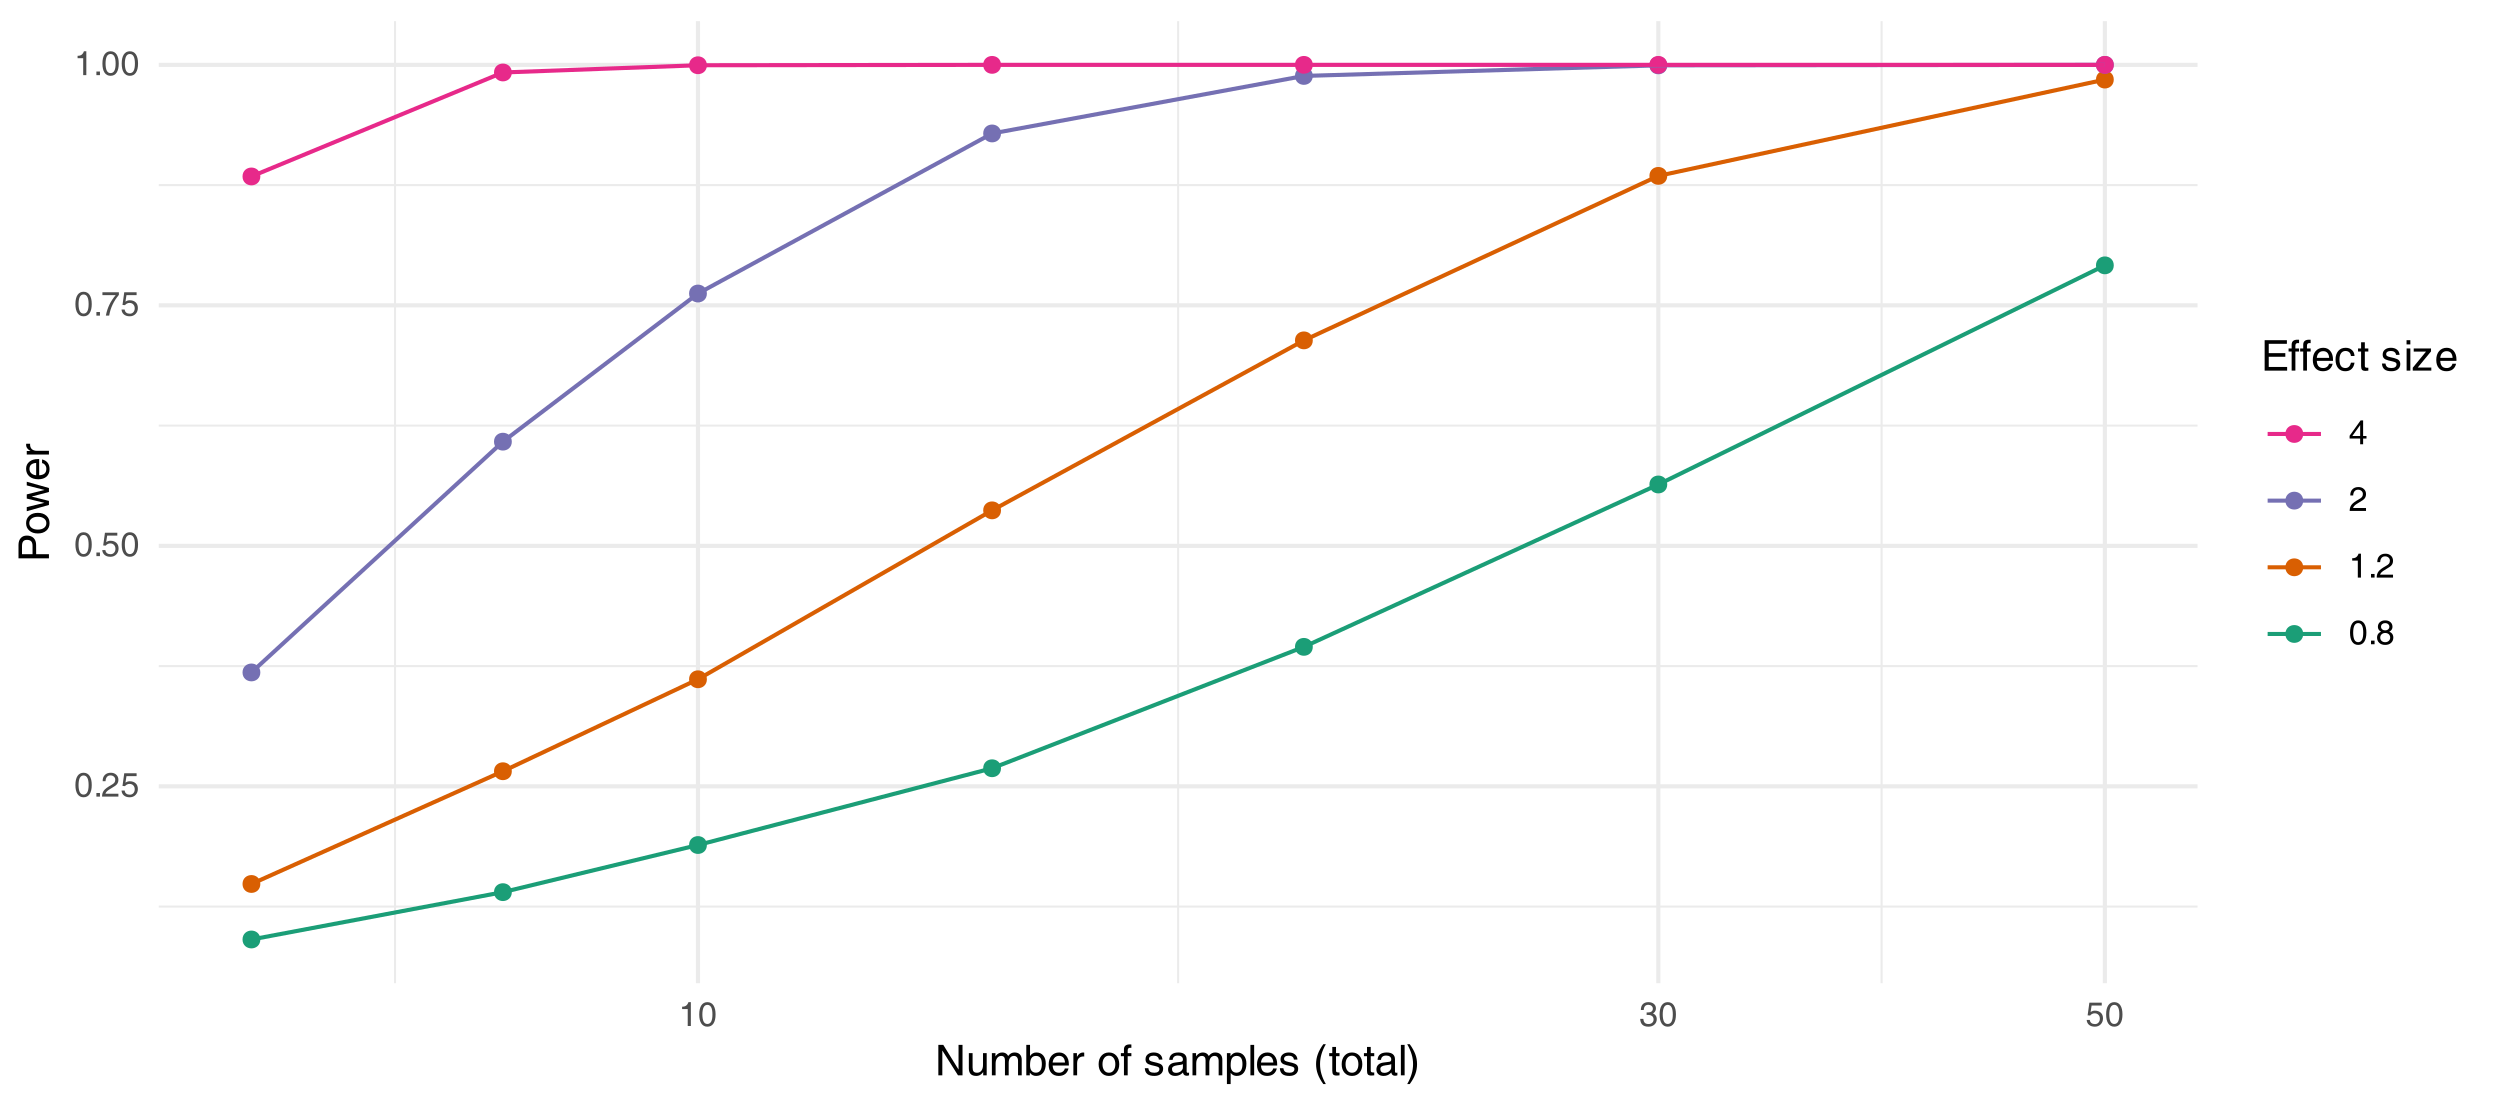 <?xml version="1.0" encoding="UTF-8"?>
<svg xmlns="http://www.w3.org/2000/svg" xmlns:xlink="http://www.w3.org/1999/xlink" width="648pt" height="288pt" viewBox="0 0 648 288" version="1.1">
<defs>
<g>
<symbol overflow="visible" id="glyph0-0">
<path style="stroke:none;" d="M 0 -5.469 L 2.438 -5.469 L 2.438 0 L 0 0 Z M 0.422 -5.047 L 0.422 -0.422 L 2.016 -0.422 L 2.016 -5.047 Z M 0.422 -5.047 "/>
</symbol>
<symbol overflow="visible" id="glyph0-1">
<path style="stroke:none;" d="M 2.438 0.172 C 1.77 0.172 1.25 -0.102 0.875 -0.656 C 0.508 -1.207 0.328 -1.988 0.328 -3 C 0.328 -4.02 0.508 -4.805 0.875 -5.359 C 1.25 -5.91 1.77 -6.188 2.438 -6.188 C 3.125 -6.188 3.648 -5.91 4.016 -5.359 C 4.379 -4.805 4.562 -4.02 4.562 -3 C 4.562 -1.988 4.379 -1.207 4.016 -0.656 C 3.648 -0.102 3.125 0.172 2.438 0.172 Z M 2.438 -0.531 C 2.875 -0.531 3.203 -0.734 3.422 -1.141 C 3.641 -1.555 3.75 -2.176 3.75 -3 C 3.75 -3.832 3.641 -4.453 3.422 -4.859 C 3.203 -5.273 2.875 -5.484 2.438 -5.484 C 2.008 -5.484 1.688 -5.273 1.469 -4.859 C 1.258 -4.453 1.148 -3.832 1.141 -3 C 1.148 -2.176 1.258 -1.555 1.469 -1.141 C 1.688 -0.734 2.008 -0.531 2.438 -0.531 Z M 2.438 -0.531 "/>
</symbol>
<symbol overflow="visible" id="glyph0-2">
<path style="stroke:none;" d="M 0.766 -0.938 L 1.688 -0.938 L 1.688 0 L 0.766 0 Z M 0.766 -0.938 "/>
</symbol>
<symbol overflow="visible" id="glyph0-3">
<path style="stroke:none;" d="M 4.469 -4.359 C 4.469 -3.91 4.348 -3.535 4.109 -3.234 C 3.879 -2.941 3.441 -2.617 2.797 -2.266 C 2.098 -1.879 1.617 -1.531 1.359 -1.219 C 1.254 -1.082 1.172 -0.926 1.109 -0.75 L 4.469 -0.75 L 4.469 0 L 0.234 0 C 0.234 -0.645 0.395 -1.176 0.719 -1.594 C 1.039 -2.008 1.645 -2.461 2.531 -2.953 C 2.969 -3.191 3.266 -3.41 3.422 -3.609 C 3.578 -3.805 3.656 -4.066 3.656 -4.391 C 3.656 -4.711 3.535 -4.977 3.297 -5.188 C 3.066 -5.395 2.77 -5.5 2.406 -5.5 C 2.02 -5.5 1.719 -5.367 1.5 -5.109 C 1.281 -4.848 1.16 -4.477 1.141 -4 L 0.391 -4 C 0.379 -4.676 0.562 -5.207 0.938 -5.594 C 1.312 -5.988 1.836 -6.188 2.516 -6.188 C 3.086 -6.188 3.555 -6.016 3.922 -5.672 C 4.285 -5.336 4.469 -4.898 4.469 -4.359 Z M 4.469 -4.359 "/>
</symbol>
<symbol overflow="visible" id="glyph0-4">
<path style="stroke:none;" d="M 4.516 -1.984 C 4.516 -1.359 4.316 -0.844 3.922 -0.438 C 3.523 -0.031 3.02 0.172 2.406 0.172 C 1.781 0.172 1.281 0.016 0.906 -0.297 C 0.531 -0.609 0.32 -1.035 0.281 -1.578 L 1.094 -1.578 C 1.133 -1.234 1.27 -0.969 1.5 -0.781 C 1.738 -0.594 2.051 -0.5 2.438 -0.5 C 2.812 -0.5 3.113 -0.629 3.344 -0.891 C 3.582 -1.148 3.703 -1.484 3.703 -1.891 C 3.703 -2.316 3.578 -2.656 3.328 -2.906 C 3.086 -3.164 2.754 -3.297 2.328 -3.297 C 2.109 -3.297 1.891 -3.238 1.672 -3.125 C 1.461 -3.02 1.301 -2.883 1.188 -2.719 L 0.531 -2.766 L 0.984 -6.062 L 4.188 -6.062 L 4.188 -5.312 L 1.562 -5.312 L 1.297 -3.609 L 1.328 -3.641 C 1.66 -3.867 2.02 -3.984 2.406 -3.984 C 3.051 -3.984 3.566 -3.801 3.953 -3.438 C 4.328 -3.082 4.516 -2.598 4.516 -1.984 Z M 4.516 -1.984 "/>
</symbol>
<symbol overflow="visible" id="glyph0-5">
<path style="stroke:none;" d="M 1.219 0 C 1.414 -1.039 1.727 -2 2.156 -2.875 C 2.57 -3.727 3.109 -4.539 3.766 -5.312 L 0.328 -5.312 L 0.328 -6.062 L 4.594 -6.062 L 4.594 -5.375 C 3.926 -4.57 3.383 -3.734 2.969 -2.859 C 2.551 -1.984 2.254 -1.031 2.078 0 Z M 1.219 0 "/>
</symbol>
<symbol overflow="visible" id="glyph0-6">
<path style="stroke:none;" d="M 2.344 0 L 2.344 -4.391 L 0.891 -4.391 L 0.891 -5.016 C 1.316 -5.004 1.66 -5.094 1.922 -5.281 C 2.191 -5.477 2.395 -5.781 2.531 -6.188 L 3.156 -6.188 L 3.156 0 Z M 2.344 0 "/>
</symbol>
<symbol overflow="visible" id="glyph0-7">
<path style="stroke:none;" d="M 3.578 -4.5 C 3.578 -4.789 3.461 -5.031 3.234 -5.219 C 3.016 -5.406 2.734 -5.5 2.391 -5.5 C 2.023 -5.5 1.742 -5.383 1.547 -5.156 C 1.348 -4.938 1.238 -4.602 1.219 -4.156 L 0.469 -4.156 C 0.469 -4.801 0.633 -5.301 0.969 -5.656 C 1.312 -6.008 1.797 -6.188 2.422 -6.188 C 3.004 -6.188 3.473 -6.039 3.828 -5.75 C 4.191 -5.457 4.375 -5.066 4.375 -4.578 C 4.375 -4.098 4.195 -3.711 3.844 -3.422 C 3.77 -3.367 3.691 -3.316 3.609 -3.266 C 3.766 -3.203 3.898 -3.125 4.016 -3.031 C 4.398 -2.727 4.594 -2.316 4.594 -1.797 C 4.594 -1.223 4.391 -0.75 3.984 -0.375 C 3.586 -0.008 3.07 0.172 2.438 0.172 C 1.75 0.172 1.227 0.004 0.875 -0.328 C 0.52 -0.66 0.328 -1.172 0.297 -1.859 L 1.109 -1.859 C 1.16 -1.379 1.289 -1.035 1.5 -0.828 C 1.707 -0.617 2.031 -0.516 2.469 -0.516 C 2.852 -0.516 3.164 -0.625 3.406 -0.844 C 3.645 -1.062 3.766 -1.344 3.766 -1.688 C 3.766 -2.051 3.648 -2.336 3.422 -2.547 C 3.223 -2.734 2.961 -2.836 2.641 -2.859 C 2.492 -2.867 2.352 -2.875 2.219 -2.875 C 2.094 -2.875 2.008 -2.867 1.969 -2.859 L 1.969 -3.531 C 2.031 -3.52 2.129 -3.516 2.266 -3.516 C 2.398 -3.516 2.531 -3.523 2.656 -3.547 C 2.906 -3.578 3.109 -3.656 3.266 -3.781 C 3.473 -3.957 3.578 -4.195 3.578 -4.5 Z M 3.578 -4.5 "/>
</symbol>
<symbol overflow="visible" id="glyph0-8">
<path style="stroke:none;" d="M 2.953 -1.484 L 0.219 -1.484 L 0.219 -2.203 L 3.078 -6.188 L 3.719 -6.188 L 3.719 -2.141 L 4.594 -2.141 L 4.594 -1.484 L 3.719 -1.484 L 3.719 0 L 2.953 0 Z M 2.953 -2.141 L 2.953 -4.969 L 0.969 -2.203 L 0.938 -2.141 Z M 2.953 -2.141 "/>
</symbol>
<symbol overflow="visible" id="glyph0-9">
<path style="stroke:none;" d="M 3.516 -3.266 C 3.68 -3.191 3.832 -3.102 3.969 -3 C 4.352 -2.688 4.547 -2.27 4.547 -1.75 C 4.547 -1.176 4.352 -0.711 3.969 -0.359 C 3.582 -0.004 3.07 0.172 2.438 0.172 C 1.801 0.172 1.289 -0.004 0.906 -0.359 C 0.52 -0.711 0.328 -1.176 0.328 -1.75 C 0.328 -2.27 0.523 -2.688 0.922 -3 C 1.047 -3.102 1.191 -3.191 1.359 -3.266 C 1.254 -3.328 1.156 -3.391 1.062 -3.453 C 0.719 -3.723 0.547 -4.078 0.547 -4.516 C 0.547 -5.016 0.719 -5.414 1.062 -5.719 C 1.414 -6.031 1.875 -6.188 2.438 -6.188 C 3.008 -6.188 3.469 -6.031 3.812 -5.719 C 4.156 -5.414 4.328 -5.016 4.328 -4.516 C 4.328 -4.078 4.156 -3.723 3.812 -3.453 C 3.719 -3.379 3.617 -3.316 3.516 -3.266 Z M 2.438 -3.594 C 2.75 -3.594 3.004 -3.68 3.203 -3.859 C 3.41 -4.035 3.516 -4.266 3.516 -4.547 C 3.516 -4.816 3.41 -5.039 3.203 -5.219 C 3.004 -5.395 2.75 -5.484 2.438 -5.484 C 2.125 -5.484 1.863 -5.395 1.656 -5.219 C 1.457 -5.039 1.359 -4.816 1.359 -4.547 C 1.359 -4.266 1.461 -4.035 1.672 -3.859 C 1.867 -3.68 2.125 -3.594 2.438 -3.594 Z M 2.438 -2.922 C 2.062 -2.922 1.754 -2.805 1.516 -2.578 C 1.273 -2.359 1.156 -2.07 1.156 -1.719 C 1.156 -1.375 1.273 -1.086 1.516 -0.859 C 1.754 -0.641 2.062 -0.531 2.438 -0.531 C 2.812 -0.531 3.117 -0.641 3.359 -0.859 C 3.609 -1.086 3.734 -1.375 3.734 -1.719 C 3.734 -2.07 3.613 -2.363 3.375 -2.594 C 3.125 -2.812 2.812 -2.922 2.438 -2.922 Z M 2.438 -2.922 "/>
</symbol>
<symbol overflow="visible" id="glyph1-0">
<path style="stroke:none;" d="M 0 -6.844 L 3.062 -6.844 L 3.062 0 L 0 0 Z M 0.531 -6.312 L 0.531 -0.531 L 2.516 -0.531 L 2.516 -6.312 Z M 0.531 -6.312 "/>
</symbol>
<symbol overflow="visible" id="glyph1-1">
<path style="stroke:none;" d="M 1.875 0 L 0.844 0 L 0.844 -7.891 L 2.125 -7.891 L 6.078 -1.484 L 6.078 -7.891 L 7.109 -7.891 L 7.109 0 L 5.938 0 L 1.875 -6.438 Z M 1.875 0 "/>
</symbol>
<symbol overflow="visible" id="glyph1-2">
<path style="stroke:none;" d="M 1.719 -5.75 L 1.719 -2.047 C 1.719 -1.555 1.805 -1.203 1.984 -0.984 C 2.172 -0.773 2.477 -0.672 2.906 -0.672 C 3.363 -0.672 3.727 -0.848 4 -1.203 C 4.281 -1.566 4.422 -2.062 4.422 -2.688 L 4.422 -5.75 L 5.375 -5.75 L 5.375 0 L 4.469 0 L 4.469 -0.875 C 4.395 -0.77 4.32 -0.672 4.25 -0.578 C 3.832 -0.086 3.316 0.156 2.703 0.156 C 2.047 0.156 1.555 -0.004 1.234 -0.328 C 0.91 -0.66 0.75 -1.148 0.75 -1.797 L 0.75 -5.75 Z M 1.719 -5.75 "/>
</symbol>
<symbol overflow="visible" id="glyph1-3">
<path style="stroke:none;" d="M 0.719 0 L 0.719 -5.75 L 1.641 -5.75 L 1.641 -4.891 L 1.828 -5.156 C 2.266 -5.664 2.785 -5.922 3.391 -5.922 C 3.898 -5.922 4.305 -5.77 4.609 -5.469 C 4.742 -5.332 4.852 -5.176 4.938 -5 L 5.094 -5.188 C 5.5 -5.676 5.992 -5.922 6.578 -5.922 C 7.18 -5.922 7.645 -5.754 7.969 -5.422 C 8.289 -5.098 8.453 -4.633 8.453 -4.031 L 8.453 0 L 7.5 0 L 7.5 -3.703 C 7.5 -4.141 7.406 -4.469 7.219 -4.688 C 7.039 -4.914 6.781 -5.031 6.438 -5.031 C 6.02 -5.031 5.688 -4.867 5.438 -4.547 C 5.195 -4.223 5.078 -3.785 5.078 -3.234 L 5.078 0 L 4.109 0 L 4.109 -3.938 C 4.109 -4.289 4.023 -4.562 3.859 -4.75 C 3.691 -4.938 3.453 -5.031 3.141 -5.031 C 2.711 -5.031 2.363 -4.848 2.094 -4.484 C 1.82 -4.117 1.688 -3.648 1.688 -3.078 L 1.688 0 Z M 0.719 0 "/>
</symbol>
<symbol overflow="visible" id="glyph1-4">
<path style="stroke:none;" d="M 0.641 -7.891 L 1.609 -7.891 L 1.609 -5 C 2.023 -5.625 2.57 -5.93 3.25 -5.922 C 4 -5.922 4.594 -5.66 5.031 -5.141 C 5.469 -4.617 5.688 -3.922 5.688 -3.047 C 5.688 -2.047 5.461 -1.258 5.016 -0.688 C 4.578 -0.125 3.969 0.156 3.188 0.156 C 2.539 0.156 2.023 -0.094 1.641 -0.594 L 1.547 -0.703 L 1.547 0 L 0.641 0 Z M 3.141 -0.688 C 3.641 -0.688 4.02 -0.875 4.281 -1.25 C 4.539 -1.633 4.672 -2.191 4.672 -2.922 C 4.672 -3.641 4.547 -4.172 4.297 -4.516 C 4.047 -4.859 3.66 -5.031 3.141 -5.031 C 2.609 -5.031 2.219 -4.836 1.969 -4.453 C 1.727 -4.066 1.609 -3.445 1.609 -2.594 C 1.609 -1.988 1.738 -1.52 2 -1.188 C 2.27 -0.852 2.648 -0.688 3.141 -0.688 Z M 3.141 -0.688 "/>
</symbol>
<symbol overflow="visible" id="glyph1-5">
<path style="stroke:none;" d="M 3.062 0.156 C 2.25 0.156 1.609 -0.098 1.141 -0.609 C 0.672 -1.129 0.438 -1.844 0.438 -2.75 C 0.438 -3.719 0.68 -4.488 1.172 -5.062 C 1.672 -5.633 2.332 -5.922 3.156 -5.922 C 3.914 -5.922 4.523 -5.641 4.984 -5.078 C 5.441 -4.523 5.672 -3.789 5.672 -2.875 L 5.672 -2.531 L 1.469 -2.531 C 1.508 -1.957 1.641 -1.52 1.859 -1.219 C 2.129 -0.852 2.555 -0.672 3.141 -0.672 C 3.516 -0.672 3.836 -0.773 4.109 -0.984 C 4.391 -1.191 4.562 -1.457 4.625 -1.781 L 5.578 -1.781 C 5.43 -1.156 5.145 -0.676 4.719 -0.344 C 4.289 -0.008 3.738 0.156 3.062 0.156 Z M 4.672 -3.312 C 4.641 -3.844 4.504 -4.258 4.266 -4.562 C 4.004 -4.883 3.625 -5.047 3.125 -5.047 C 2.613 -5.047 2.207 -4.859 1.906 -4.484 C 1.664 -4.191 1.52 -3.801 1.469 -3.312 Z M 4.672 -3.312 "/>
</symbol>
<symbol overflow="visible" id="glyph1-6">
<path style="stroke:none;" d="M 0.844 0 L 0.844 -5.75 L 1.766 -5.75 L 1.766 -4.766 C 1.848 -4.922 1.938 -5.062 2.031 -5.188 C 2.395 -5.676 2.844 -5.922 3.375 -5.922 C 3.469 -5.922 3.562 -5.906 3.656 -5.875 L 3.656 -4.875 L 3.453 -4.891 C 2.93 -4.891 2.523 -4.734 2.234 -4.422 C 1.953 -4.109 1.812 -3.66 1.812 -3.078 L 1.812 0 Z M 0.844 0 "/>
</symbol>
<symbol overflow="visible" id="glyph1-7">
<path style="stroke:none;" d=""/>
</symbol>
<symbol overflow="visible" id="glyph1-8">
<path style="stroke:none;" d="M 3.062 0.156 C 2.258 0.156 1.613 -0.117 1.125 -0.672 C 0.633 -1.234 0.391 -1.969 0.391 -2.875 C 0.391 -3.789 0.633 -4.523 1.125 -5.078 C 1.613 -5.641 2.258 -5.922 3.062 -5.922 C 3.863 -5.922 4.508 -5.641 5 -5.078 C 5.488 -4.523 5.734 -3.789 5.734 -2.875 C 5.734 -1.969 5.488 -1.234 5 -0.672 C 4.508 -0.117 3.863 0.156 3.062 0.156 Z M 3.062 -0.672 C 3.562 -0.672 3.961 -0.867 4.266 -1.266 C 4.566 -1.672 4.719 -2.207 4.719 -2.875 C 4.719 -3.551 4.566 -4.086 4.266 -4.484 C 3.961 -4.891 3.562 -5.094 3.062 -5.094 C 2.551 -5.094 2.145 -4.891 1.844 -4.484 C 1.539 -4.086 1.391 -3.551 1.391 -2.875 C 1.391 -2.207 1.539 -1.672 1.844 -1.266 C 2.145 -0.867 2.551 -0.672 3.062 -0.672 Z M 3.062 -0.672 "/>
</symbol>
<symbol overflow="visible" id="glyph1-9">
<path style="stroke:none;" d="M 1.922 -4.953 L 1.922 0 L 0.953 0 L 0.953 -4.953 L 0.156 -4.953 L 0.156 -5.75 L 0.953 -5.75 L 0.953 -6.719 C 0.953 -7.145 1.078 -7.469 1.328 -7.688 C 1.578 -7.906 1.953 -8.016 2.453 -8.016 L 2.875 -8 L 2.875 -7.125 L 2.5 -7.141 C 2.312 -7.141 2.164 -7.078 2.062 -6.953 C 1.969 -6.836 1.922 -6.672 1.922 -6.453 L 1.922 -5.75 L 2.875 -5.75 L 2.875 -4.953 Z M 1.922 -4.953 "/>
</symbol>
<symbol overflow="visible" id="glyph1-10">
<path style="stroke:none;" d="M 4 -4.078 C 3.977 -4.398 3.848 -4.648 3.609 -4.828 C 3.379 -5.004 3.07 -5.094 2.688 -5.094 C 2.281 -5.094 1.973 -5.02 1.766 -4.875 C 1.555 -4.738 1.453 -4.535 1.453 -4.266 C 1.453 -4.055 1.523 -3.898 1.672 -3.797 C 1.816 -3.691 2.109 -3.586 2.547 -3.484 L 3.547 -3.25 C 4.109 -3.113 4.508 -2.926 4.75 -2.688 C 4.988 -2.457 5.109 -2.129 5.109 -1.703 C 5.109 -1.129 4.898 -0.676 4.484 -0.344 C 4.078 -0.008 3.523 0.156 2.828 0.156 C 2.016 0.156 1.41 -0.004 1.016 -0.328 C 0.617 -0.648 0.398 -1.156 0.359 -1.844 L 1.281 -1.844 C 1.332 -1.426 1.477 -1.125 1.719 -0.938 C 1.957 -0.758 2.328 -0.672 2.828 -0.672 C 3.254 -0.672 3.578 -0.754 3.797 -0.922 C 4.023 -1.086 4.141 -1.328 4.141 -1.641 C 4.141 -1.836 4.066 -1.988 3.922 -2.094 C 3.773 -2.195 3.484 -2.301 3.047 -2.406 L 2.047 -2.641 C 1.504 -2.773 1.117 -2.957 0.891 -3.188 C 0.66 -3.414 0.547 -3.738 0.547 -4.156 C 0.547 -4.695 0.738 -5.125 1.125 -5.438 C 1.508 -5.758 2.031 -5.922 2.688 -5.922 C 3.352 -5.922 3.883 -5.754 4.281 -5.422 C 4.676 -5.098 4.891 -4.648 4.922 -4.078 Z M 4 -4.078 "/>
</symbol>
<symbol overflow="visible" id="glyph1-11">
<path style="stroke:none;" d="M 2.234 0.156 C 1.672 0.156 1.223 0.004 0.891 -0.297 C 0.555 -0.598 0.391 -1.004 0.391 -1.516 C 0.391 -2.023 0.547 -2.43 0.859 -2.734 C 1.172 -3.047 1.625 -3.238 2.219 -3.312 L 3.531 -3.484 C 3.645 -3.492 3.75 -3.508 3.844 -3.531 C 3.969 -3.562 4.062 -3.625 4.125 -3.719 C 4.195 -3.82 4.234 -3.945 4.234 -4.094 L 4.234 -4.141 C 4.234 -4.453 4.113 -4.691 3.875 -4.859 C 3.645 -5.035 3.32 -5.125 2.906 -5.125 C 2.508 -5.125 2.195 -5.031 1.969 -4.844 C 1.75 -4.664 1.617 -4.391 1.578 -4.016 L 0.688 -4.016 C 0.727 -4.648 0.945 -5.125 1.344 -5.438 C 1.738 -5.758 2.312 -5.922 3.062 -5.922 C 3.758 -5.922 4.289 -5.77 4.656 -5.469 C 5.02 -5.164 5.203 -4.723 5.203 -4.141 L 5.203 -0.984 C 5.203 -0.891 5.227 -0.812 5.281 -0.75 C 5.344 -0.688 5.426 -0.656 5.531 -0.656 C 5.551 -0.656 5.586 -0.66 5.641 -0.672 C 5.703 -0.68 5.766 -0.691 5.828 -0.703 L 5.828 0 C 5.734 0.031 5.633 0.055 5.531 0.078 C 5.426 0.098 5.344 0.109 5.281 0.109 C 4.914 0.109 4.648 0.008 4.484 -0.188 C 4.367 -0.32 4.289 -0.508 4.25 -0.75 C 4.176 -0.664 4.094 -0.582 4 -0.5 C 3.52 -0.062 2.93 0.156 2.234 0.156 Z M 4.234 -2.281 L 4.234 -2.906 C 4.055 -2.812 3.859 -2.75 3.641 -2.719 L 2.75 -2.594 C 2.281 -2.531 1.938 -2.422 1.719 -2.266 C 1.508 -2.117 1.406 -1.914 1.406 -1.656 C 1.406 -1.332 1.492 -1.082 1.672 -0.906 C 1.848 -0.727 2.098 -0.641 2.422 -0.641 C 2.93 -0.641 3.359 -0.781 3.703 -1.062 C 3.941 -1.25 4.102 -1.469 4.188 -1.719 C 4.195 -1.758 4.207 -1.832 4.219 -1.938 C 4.227 -2.039 4.234 -2.156 4.234 -2.281 Z M 4.234 -2.281 "/>
</symbol>
<symbol overflow="visible" id="glyph1-12">
<path style="stroke:none;" d="M 0.641 -5.75 L 1.562 -5.75 L 1.562 -4.938 L 1.609 -5 C 2.023 -5.613 2.57 -5.922 3.25 -5.922 C 4 -5.922 4.594 -5.66 5.031 -5.141 C 5.469 -4.617 5.688 -3.922 5.688 -3.047 C 5.688 -2.047 5.461 -1.258 5.016 -0.688 C 4.578 -0.125 3.969 0.156 3.188 0.156 C 2.539 0.156 2.023 -0.094 1.641 -0.594 L 1.609 -0.641 L 1.609 2.266 L 0.641 2.266 Z M 3.141 -0.688 C 3.641 -0.688 4.02 -0.875 4.281 -1.25 C 4.539 -1.633 4.672 -2.191 4.672 -2.922 C 4.672 -3.641 4.547 -4.172 4.297 -4.516 C 4.047 -4.859 3.66 -5.031 3.141 -5.031 C 2.609 -5.031 2.219 -4.836 1.969 -4.453 C 1.727 -4.066 1.609 -3.445 1.609 -2.594 C 1.609 -1.988 1.738 -1.52 2 -1.188 C 2.27 -0.852 2.648 -0.688 3.141 -0.688 Z M 3.141 -0.688 "/>
</symbol>
<symbol overflow="visible" id="glyph1-13">
<path style="stroke:none;" d="M 0.734 0 L 0.734 -7.891 L 1.703 -7.891 L 1.703 0 Z M 0.734 0 "/>
</symbol>
<symbol overflow="visible" id="glyph1-14">
<path style="stroke:none;" d="M 0.75 -2.906 C 0.75 -3.801 0.898 -4.66 1.203 -5.484 C 1.504 -6.305 1.977 -7.164 2.625 -8.062 L 3.281 -8.062 C 2.758 -7.145 2.379 -6.27 2.141 -5.438 C 1.898 -4.613 1.781 -3.77 1.781 -2.906 C 1.781 -2.02 1.898 -1.164 2.141 -0.344 C 2.379 0.477 2.758 1.348 3.281 2.266 L 2.625 2.266 C 1.977 1.367 1.504 0.508 1.203 -0.312 C 0.898 -1.145 0.75 -2.008 0.75 -2.906 Z M 0.75 -2.906 "/>
</symbol>
<symbol overflow="visible" id="glyph1-15">
<path style="stroke:none;" d="M 2.828 0 C 2.492 0.039 2.254 0.062 2.109 0.062 C 1.68 0.062 1.379 -0.023 1.203 -0.203 C 1.035 -0.391 0.953 -0.711 0.953 -1.172 L 0.953 -4.953 L 0.156 -4.953 L 0.156 -5.75 L 0.953 -5.75 L 0.953 -7.359 L 1.922 -7.359 L 1.922 -5.75 L 2.828 -5.75 L 2.828 -4.953 L 1.922 -4.953 L 1.922 -1.172 C 1.922 -1.047 1.969 -0.941 2.062 -0.859 C 2.164 -0.785 2.305 -0.75 2.484 -0.75 L 2.828 -0.75 Z M 2.828 0 "/>
</symbol>
<symbol overflow="visible" id="glyph1-16">
<path style="stroke:none;" d="M 2.922 -2.891 C 2.922 -1.992 2.77 -1.133 2.469 -0.312 C 2.164 0.508 1.688 1.367 1.031 2.266 L 0.375 2.266 C 0.895 1.348 1.273 0.477 1.516 -0.344 C 1.766 -1.176 1.891 -2.023 1.891 -2.891 C 1.891 -3.773 1.766 -4.629 1.516 -5.453 C 1.273 -6.273 0.895 -7.145 0.375 -8.062 L 1.031 -8.062 C 1.688 -7.164 2.164 -6.305 2.469 -5.484 C 2.77 -4.648 2.922 -3.785 2.922 -2.891 Z M 2.922 -2.891 "/>
</symbol>
<symbol overflow="visible" id="glyph1-17">
<path style="stroke:none;" d="M 0.953 0 L 0.953 -7.891 L 6.719 -7.891 L 6.719 -6.953 L 2.016 -6.953 L 2.016 -4.531 L 6.312 -4.531 L 6.312 -3.594 L 2.016 -3.594 L 2.016 -0.953 L 6.781 -0.953 L 6.781 0 Z M 0.953 0 "/>
</symbol>
<symbol overflow="visible" id="glyph1-18">
<path style="stroke:none;" d="M 5.25 -2.062 C 5.145 -1.344 4.883 -0.789 4.469 -0.406 C 4.062 -0.031 3.52 0.156 2.844 0.156 C 2.07 0.156 1.457 -0.113 1 -0.656 C 0.551 -1.207 0.328 -1.945 0.328 -2.875 C 0.328 -3.801 0.562 -4.539 1.031 -5.094 C 1.5 -5.645 2.133 -5.922 2.938 -5.922 C 3.625 -5.922 4.172 -5.727 4.578 -5.344 C 4.992 -4.969 5.219 -4.453 5.25 -3.797 L 4.312 -3.797 C 4.281 -4.203 4.141 -4.52 3.891 -4.75 C 3.641 -4.977 3.312 -5.094 2.906 -5.094 C 2.414 -5.094 2.031 -4.895 1.75 -4.5 C 1.477 -4.102 1.344 -3.562 1.344 -2.875 C 1.344 -2.145 1.469 -1.594 1.719 -1.219 C 1.977 -0.852 2.363 -0.672 2.875 -0.672 C 3.25 -0.672 3.562 -0.789 3.812 -1.031 C 4.062 -1.281 4.227 -1.625 4.312 -2.062 Z M 5.25 -2.062 "/>
</symbol>
<symbol overflow="visible" id="glyph1-19">
<path style="stroke:none;" d="M 0.75 0 L 0.75 -5.75 L 1.719 -5.75 L 1.719 0 Z M 0.734 -7.891 L 1.719 -7.891 L 1.719 -6.797 L 0.734 -6.797 Z M 0.734 -7.891 "/>
</symbol>
<symbol overflow="visible" id="glyph1-20">
<path style="stroke:none;" d="M 0.344 -0.75 L 3.781 -4.938 L 0.594 -4.938 L 0.594 -5.75 L 5.078 -5.75 L 5.078 -4.984 L 1.641 -0.812 L 5.156 -0.812 L 5.156 0 L 0.344 0 Z M 0.344 -0.75 "/>
</symbol>
<symbol overflow="visible" id="glyph2-0">
<path style="stroke:none;" d="M -6.844 0 L -6.844 -3.062 L 0 -3.062 L 0 0 Z M -6.312 -0.531 L -0.531 -0.531 L -0.531 -2.516 L -6.312 -2.516 Z M -6.312 -0.531 "/>
</symbol>
<symbol overflow="visible" id="glyph2-1">
<path style="stroke:none;" d="M 0 -0.953 L -7.891 -0.953 L -7.891 -4.406 C -7.891 -5.164 -7.695 -5.758 -7.312 -6.188 C -6.926 -6.625 -6.395 -6.844 -5.719 -6.844 C -4.969 -6.844 -4.379 -6.625 -3.953 -6.188 C -3.535 -5.758 -3.328 -5.164 -3.328 -4.406 C -3.328 -3.395 -3.32 -2.598 -3.312 -2.016 L 0 -2.016 Z M -4.25 -2.016 L -4.25 -4.141 C -4.25 -4.691 -4.363 -5.094 -4.594 -5.344 C -4.832 -5.602 -5.203 -5.734 -5.703 -5.734 C -6.141 -5.734 -6.461 -5.602 -6.672 -5.344 C -6.879 -5.094 -6.984 -4.691 -6.984 -4.141 L -6.984 -2.016 Z M -4.25 -2.016 "/>
</symbol>
<symbol overflow="visible" id="glyph2-2">
<path style="stroke:none;" d="M 0.156 -3.062 C 0.156 -2.258 -0.117 -1.613 -0.672 -1.125 C -1.234 -0.633 -1.969 -0.391 -2.875 -0.391 C -3.789 -0.391 -4.523 -0.633 -5.078 -1.125 C -5.641 -1.613 -5.922 -2.258 -5.922 -3.062 C -5.922 -3.863 -5.641 -4.508 -5.078 -5 C -4.523 -5.488 -3.789 -5.734 -2.875 -5.734 C -1.969 -5.734 -1.234 -5.488 -0.672 -5 C -0.117 -4.508 0.156 -3.863 0.156 -3.062 Z M -0.672 -3.062 C -0.672 -3.562 -0.867 -3.961 -1.266 -4.266 C -1.672 -4.566 -2.207 -4.719 -2.875 -4.719 C -3.551 -4.719 -4.086 -4.566 -4.484 -4.266 C -4.891 -3.961 -5.094 -3.562 -5.094 -3.062 C -5.094 -2.551 -4.891 -2.145 -4.484 -1.844 C -4.086 -1.539 -3.551 -1.391 -2.875 -1.391 C -2.207 -1.391 -1.672 -1.539 -1.266 -1.844 C -0.867 -2.145 -0.672 -2.551 -0.672 -3.062 Z M -0.672 -3.062 "/>
</symbol>
<symbol overflow="visible" id="glyph2-3">
<path style="stroke:none;" d="M 0 -1.781 L -5.75 -0.156 L -5.75 -1.219 L -1.172 -2.328 L -5.75 -3.438 L -5.75 -4.516 L -1.141 -5.672 L -5.75 -6.844 L -5.75 -7.797 L 0 -6.172 L 0 -5.141 L -4.484 -3.953 L 0 -2.828 Z M 0 -1.781 "/>
</symbol>
<symbol overflow="visible" id="glyph2-4">
<path style="stroke:none;" d="M 0.156 -3.062 C 0.156 -2.25 -0.098 -1.609 -0.609 -1.141 C -1.129 -0.672 -1.844 -0.438 -2.75 -0.438 C -3.719 -0.438 -4.488 -0.68 -5.062 -1.172 C -5.633 -1.672 -5.922 -2.332 -5.922 -3.156 C -5.922 -3.914 -5.641 -4.523 -5.078 -4.984 C -4.523 -5.441 -3.789 -5.672 -2.875 -5.672 L -2.531 -5.672 L -2.531 -1.469 C -1.957 -1.508 -1.52 -1.641 -1.219 -1.859 C -0.852 -2.129 -0.672 -2.555 -0.672 -3.141 C -0.672 -3.516 -0.773 -3.836 -0.984 -4.109 C -1.191 -4.391 -1.457 -4.562 -1.781 -4.625 L -1.781 -5.578 C -1.156 -5.43 -0.676 -5.145 -0.344 -4.719 C -0.008 -4.289 0.156 -3.738 0.156 -3.062 Z M -3.312 -4.672 C -3.844 -4.641 -4.258 -4.504 -4.562 -4.266 C -4.883 -4.004 -5.047 -3.625 -5.047 -3.125 C -5.047 -2.613 -4.859 -2.207 -4.484 -1.906 C -4.191 -1.664 -3.801 -1.52 -3.312 -1.469 Z M -3.312 -4.672 "/>
</symbol>
<symbol overflow="visible" id="glyph2-5">
<path style="stroke:none;" d="M 0 -0.844 L -5.75 -0.844 L -5.75 -1.766 L -4.766 -1.766 C -4.922 -1.848 -5.062 -1.938 -5.188 -2.031 C -5.676 -2.395 -5.922 -2.844 -5.922 -3.375 C -5.922 -3.469 -5.906 -3.562 -5.875 -3.656 L -4.875 -3.656 L -4.891 -3.453 C -4.891 -2.93 -4.734 -2.523 -4.422 -2.234 C -4.109 -1.953 -3.66 -1.812 -3.078 -1.812 L 0 -1.812 Z M 0 -0.844 "/>
</symbol>
</g>
<clipPath id="clip1">
  <path d="M 41.152 234 L 569.605 234 L 569.605 236 L 41.152 236 Z M 41.152 234 "/>
</clipPath>
<clipPath id="clip2">
  <path d="M 41.152 172 L 569.605 172 L 569.605 173 L 41.152 173 Z M 41.152 172 "/>
</clipPath>
<clipPath id="clip3">
  <path d="M 41.152 110 L 569.605 110 L 569.605 111 L 41.152 111 Z M 41.152 110 "/>
</clipPath>
<clipPath id="clip4">
  <path d="M 41.152 47 L 569.605 47 L 569.605 49 L 41.152 49 Z M 41.152 47 "/>
</clipPath>
<clipPath id="clip5">
  <path d="M 102 5.48 L 103 5.48 L 103 254.852 L 102 254.852 Z M 102 5.48 "/>
</clipPath>
<clipPath id="clip6">
  <path d="M 305 5.48 L 306 5.48 L 306 254.852 L 305 254.852 Z M 305 5.48 "/>
</clipPath>
<clipPath id="clip7">
  <path d="M 487 5.48 L 488 5.48 L 488 254.852 L 487 254.852 Z M 487 5.48 "/>
</clipPath>
<clipPath id="clip8">
  <path d="M 41.152 203 L 569.605 203 L 569.605 205 L 41.152 205 Z M 41.152 203 "/>
</clipPath>
<clipPath id="clip9">
  <path d="M 41.152 140 L 569.605 140 L 569.605 143 L 41.152 143 Z M 41.152 140 "/>
</clipPath>
<clipPath id="clip10">
  <path d="M 41.152 78 L 569.605 78 L 569.605 80 L 41.152 80 Z M 41.152 78 "/>
</clipPath>
<clipPath id="clip11">
  <path d="M 41.152 16 L 569.605 16 L 569.605 18 L 41.152 18 Z M 41.152 16 "/>
</clipPath>
<clipPath id="clip12">
  <path d="M 180 5.48 L 182 5.48 L 182 254.852 L 180 254.852 Z M 180 5.48 "/>
</clipPath>
<clipPath id="clip13">
  <path d="M 429 5.48 L 431 5.48 L 431 254.852 L 429 254.852 Z M 429 5.48 "/>
</clipPath>
<clipPath id="clip14">
  <path d="M 545 5.48 L 547 5.48 L 547 254.852 L 545 254.852 Z M 545 5.48 "/>
</clipPath>
</defs>
<g id="surface20">
<rect x="0" y="0" width="648" height="288" style="fill:rgb(100%,100%,100%);fill-opacity:1;stroke:none;"/>
<g clip-path="url(#clip1)" clip-rule="nonzero">
<path style="fill:none;stroke-width:0.533;stroke-linecap:butt;stroke-linejoin:round;stroke:rgb(92.157%,92.157%,92.157%);stroke-opacity:1;stroke-miterlimit:10;" d="M 41.152 234.988 L 569.602 234.988 "/>
</g>
<g clip-path="url(#clip2)" clip-rule="nonzero">
<path style="fill:none;stroke-width:0.533;stroke-linecap:butt;stroke-linejoin:round;stroke:rgb(92.157%,92.157%,92.157%);stroke-opacity:1;stroke-miterlimit:10;" d="M 41.152 172.652 L 569.602 172.652 "/>
</g>
<g clip-path="url(#clip3)" clip-rule="nonzero">
<path style="fill:none;stroke-width:0.533;stroke-linecap:butt;stroke-linejoin:round;stroke:rgb(92.157%,92.157%,92.157%);stroke-opacity:1;stroke-miterlimit:10;" d="M 41.152 110.316 L 569.602 110.316 "/>
</g>
<g clip-path="url(#clip4)" clip-rule="nonzero">
<path style="fill:none;stroke-width:0.533;stroke-linecap:butt;stroke-linejoin:round;stroke:rgb(92.157%,92.157%,92.157%);stroke-opacity:1;stroke-miterlimit:10;" d="M 41.152 47.98 L 569.602 47.98 "/>
</g>
<g clip-path="url(#clip5)" clip-rule="nonzero">
<path style="fill:none;stroke-width:0.533;stroke-linecap:butt;stroke-linejoin:round;stroke:rgb(92.157%,92.157%,92.157%);stroke-opacity:1;stroke-miterlimit:10;" d="M 102.387 254.848 L 102.387 5.48 "/>
</g>
<g clip-path="url(#clip6)" clip-rule="nonzero">
<path style="fill:none;stroke-width:0.533;stroke-linecap:butt;stroke-linejoin:round;stroke:rgb(92.157%,92.157%,92.157%);stroke-opacity:1;stroke-miterlimit:10;" d="M 305.375 254.848 L 305.375 5.48 "/>
</g>
<g clip-path="url(#clip7)" clip-rule="nonzero">
<path style="fill:none;stroke-width:0.533;stroke-linecap:butt;stroke-linejoin:round;stroke:rgb(92.157%,92.157%,92.157%);stroke-opacity:1;stroke-miterlimit:10;" d="M 487.711 254.848 L 487.711 5.48 "/>
</g>
<g clip-path="url(#clip8)" clip-rule="nonzero">
<path style="fill:none;stroke-width:1.067;stroke-linecap:butt;stroke-linejoin:round;stroke:rgb(92.157%,92.157%,92.157%);stroke-opacity:1;stroke-miterlimit:10;" d="M 41.152 203.82 L 569.602 203.82 "/>
</g>
<g clip-path="url(#clip9)" clip-rule="nonzero">
<path style="fill:none;stroke-width:1.067;stroke-linecap:butt;stroke-linejoin:round;stroke:rgb(92.157%,92.157%,92.157%);stroke-opacity:1;stroke-miterlimit:10;" d="M 41.152 141.484 L 569.602 141.484 "/>
</g>
<g clip-path="url(#clip10)" clip-rule="nonzero">
<path style="fill:none;stroke-width:1.067;stroke-linecap:butt;stroke-linejoin:round;stroke:rgb(92.157%,92.157%,92.157%);stroke-opacity:1;stroke-miterlimit:10;" d="M 41.152 79.148 L 569.602 79.148 "/>
</g>
<g clip-path="url(#clip11)" clip-rule="nonzero">
<path style="fill:none;stroke-width:1.067;stroke-linecap:butt;stroke-linejoin:round;stroke:rgb(92.157%,92.157%,92.157%);stroke-opacity:1;stroke-miterlimit:10;" d="M 41.152 16.812 L 569.602 16.812 "/>
</g>
<g clip-path="url(#clip12)" clip-rule="nonzero">
<path style="fill:none;stroke-width:1.067;stroke-linecap:butt;stroke-linejoin:round;stroke:rgb(92.157%,92.157%,92.157%);stroke-opacity:1;stroke-miterlimit:10;" d="M 180.914 254.848 L 180.914 5.48 "/>
</g>
<g clip-path="url(#clip13)" clip-rule="nonzero">
<path style="fill:none;stroke-width:1.067;stroke-linecap:butt;stroke-linejoin:round;stroke:rgb(92.157%,92.157%,92.157%);stroke-opacity:1;stroke-miterlimit:10;" d="M 429.84 254.848 L 429.84 5.48 "/>
</g>
<g clip-path="url(#clip14)" clip-rule="nonzero">
<path style="fill:none;stroke-width:1.067;stroke-linecap:butt;stroke-linejoin:round;stroke:rgb(92.157%,92.157%,92.157%);stroke-opacity:1;stroke-miterlimit:10;" d="M 545.582 254.848 L 545.582 5.48 "/>
</g>
<path style="fill-rule:nonzero;fill:rgb(10.588%,61.961%,46.667%);fill-opacity:1;stroke-width:0.709;stroke-linecap:round;stroke-linejoin:round;stroke:rgb(10.588%,61.961%,46.667%);stroke-opacity:1;stroke-miterlimit:10;" d="M 67.125 243.516 C 67.125 246.121 63.215 246.121 63.215 243.516 C 63.215 240.906 67.125 240.906 67.125 243.516 "/>
<path style="fill-rule:nonzero;fill:rgb(85.098%,37.255%,0.784%);fill-opacity:1;stroke-width:0.709;stroke-linecap:round;stroke-linejoin:round;stroke:rgb(85.098%,37.255%,0.784%);stroke-opacity:1;stroke-miterlimit:10;" d="M 67.125 229.129 C 67.125 231.734 63.215 231.734 63.215 229.129 C 63.215 226.52 67.125 226.52 67.125 229.129 "/>
<path style="fill-rule:nonzero;fill:rgb(45.882%,43.922%,70.196%);fill-opacity:1;stroke-width:0.709;stroke-linecap:round;stroke-linejoin:round;stroke:rgb(45.882%,43.922%,70.196%);stroke-opacity:1;stroke-miterlimit:10;" d="M 67.125 174.297 C 67.125 176.902 63.215 176.902 63.215 174.297 C 63.215 171.691 67.125 171.691 67.125 174.297 "/>
<path style="fill-rule:nonzero;fill:rgb(90.588%,16.078%,54.118%);fill-opacity:1;stroke-width:0.709;stroke-linecap:round;stroke-linejoin:round;stroke:rgb(90.588%,16.078%,54.118%);stroke-opacity:1;stroke-miterlimit:10;" d="M 67.125 45.738 C 67.125 48.344 63.215 48.344 63.215 45.738 C 63.215 43.133 67.125 43.133 67.125 45.738 "/>
<path style="fill-rule:nonzero;fill:rgb(10.588%,61.961%,46.667%);fill-opacity:1;stroke-width:0.709;stroke-linecap:round;stroke-linejoin:round;stroke:rgb(10.588%,61.961%,46.667%);stroke-opacity:1;stroke-miterlimit:10;" d="M 132.309 231.246 C 132.309 233.852 128.398 233.852 128.398 231.246 C 128.398 228.641 132.309 228.641 132.309 231.246 "/>
<path style="fill-rule:nonzero;fill:rgb(85.098%,37.255%,0.784%);fill-opacity:1;stroke-width:0.709;stroke-linecap:round;stroke-linejoin:round;stroke:rgb(85.098%,37.255%,0.784%);stroke-opacity:1;stroke-miterlimit:10;" d="M 132.309 199.906 C 132.309 202.512 128.398 202.512 128.398 199.906 C 128.398 197.297 132.309 197.297 132.309 199.906 "/>
<path style="fill-rule:nonzero;fill:rgb(45.882%,43.922%,70.196%);fill-opacity:1;stroke-width:0.709;stroke-linecap:round;stroke-linejoin:round;stroke:rgb(45.882%,43.922%,70.196%);stroke-opacity:1;stroke-miterlimit:10;" d="M 132.309 114.48 C 132.309 117.086 128.398 117.086 128.398 114.48 C 128.398 111.875 132.309 111.875 132.309 114.48 "/>
<path style="fill-rule:nonzero;fill:rgb(90.588%,16.078%,54.118%);fill-opacity:1;stroke-width:0.709;stroke-linecap:round;stroke-linejoin:round;stroke:rgb(90.588%,16.078%,54.118%);stroke-opacity:1;stroke-miterlimit:10;" d="M 132.309 18.785 C 132.309 21.391 128.398 21.391 128.398 18.785 C 128.398 16.18 132.309 16.18 132.309 18.785 "/>
<path style="fill-rule:nonzero;fill:rgb(10.588%,61.961%,46.667%);fill-opacity:1;stroke-width:0.709;stroke-linecap:round;stroke-linejoin:round;stroke:rgb(10.588%,61.961%,46.667%);stroke-opacity:1;stroke-miterlimit:10;" d="M 182.871 219.027 C 182.871 221.637 178.961 221.637 178.961 219.027 C 178.961 216.422 182.871 216.422 182.871 219.027 "/>
<path style="fill-rule:nonzero;fill:rgb(85.098%,37.255%,0.784%);fill-opacity:1;stroke-width:0.709;stroke-linecap:round;stroke-linejoin:round;stroke:rgb(85.098%,37.255%,0.784%);stroke-opacity:1;stroke-miterlimit:10;" d="M 182.871 176.066 C 182.871 178.676 178.961 178.676 178.961 176.066 C 178.961 173.461 182.871 173.461 182.871 176.066 "/>
<path style="fill-rule:nonzero;fill:rgb(45.882%,43.922%,70.196%);fill-opacity:1;stroke-width:0.709;stroke-linecap:round;stroke-linejoin:round;stroke:rgb(45.882%,43.922%,70.196%);stroke-opacity:1;stroke-miterlimit:10;" d="M 182.871 76.082 C 182.871 78.688 178.961 78.688 178.961 76.082 C 178.961 73.477 182.871 73.477 182.871 76.082 "/>
<path style="fill-rule:nonzero;fill:rgb(90.588%,16.078%,54.118%);fill-opacity:1;stroke-width:0.709;stroke-linecap:round;stroke-linejoin:round;stroke:rgb(90.588%,16.078%,54.118%);stroke-opacity:1;stroke-miterlimit:10;" d="M 182.871 16.914 C 182.871 19.52 178.961 19.52 178.961 16.914 C 178.961 14.309 182.871 14.309 182.871 16.914 "/>
<path style="fill-rule:nonzero;fill:rgb(10.588%,61.961%,46.667%);fill-opacity:1;stroke-width:0.709;stroke-linecap:round;stroke-linejoin:round;stroke:rgb(10.588%,61.961%,46.667%);stroke-opacity:1;stroke-miterlimit:10;" d="M 259.109 199.133 C 259.109 201.738 255.199 201.738 255.199 199.133 C 255.199 196.527 259.109 196.527 259.109 199.133 "/>
<path style="fill-rule:nonzero;fill:rgb(85.098%,37.255%,0.784%);fill-opacity:1;stroke-width:0.709;stroke-linecap:round;stroke-linejoin:round;stroke:rgb(85.098%,37.255%,0.784%);stroke-opacity:1;stroke-miterlimit:10;" d="M 259.109 132.285 C 259.109 134.891 255.199 134.891 255.199 132.285 C 255.199 129.676 259.109 129.676 259.109 132.285 "/>
<path style="fill-rule:nonzero;fill:rgb(45.882%,43.922%,70.196%);fill-opacity:1;stroke-width:0.709;stroke-linecap:round;stroke-linejoin:round;stroke:rgb(45.882%,43.922%,70.196%);stroke-opacity:1;stroke-miterlimit:10;" d="M 259.109 34.594 C 259.109 37.199 255.199 37.199 255.199 34.594 C 255.199 31.984 259.109 31.984 259.109 34.594 "/>
<path style="fill-rule:nonzero;fill:rgb(90.588%,16.078%,54.118%);fill-opacity:1;stroke-width:0.709;stroke-linecap:round;stroke-linejoin:round;stroke:rgb(90.588%,16.078%,54.118%);stroke-opacity:1;stroke-miterlimit:10;" d="M 259.109 16.812 C 259.109 19.422 255.199 19.422 255.199 16.812 C 255.199 14.207 259.109 14.207 259.109 16.812 "/>
<path style="fill-rule:nonzero;fill:rgb(10.588%,61.961%,46.667%);fill-opacity:1;stroke-width:0.709;stroke-linecap:round;stroke-linejoin:round;stroke:rgb(10.588%,61.961%,46.667%);stroke-opacity:1;stroke-miterlimit:10;" d="M 339.922 167.664 C 339.922 170.273 336.012 170.273 336.012 167.664 C 336.012 165.059 339.922 165.059 339.922 167.664 "/>
<path style="fill-rule:nonzero;fill:rgb(85.098%,37.255%,0.784%);fill-opacity:1;stroke-width:0.709;stroke-linecap:round;stroke-linejoin:round;stroke:rgb(85.098%,37.255%,0.784%);stroke-opacity:1;stroke-miterlimit:10;" d="M 339.922 88.227 C 339.922 90.832 336.012 90.832 336.012 88.227 C 336.012 85.617 339.922 85.617 339.922 88.227 "/>
<path style="fill-rule:nonzero;fill:rgb(45.882%,43.922%,70.196%);fill-opacity:1;stroke-width:0.709;stroke-linecap:round;stroke-linejoin:round;stroke:rgb(45.882%,43.922%,70.196%);stroke-opacity:1;stroke-miterlimit:10;" d="M 339.922 19.684 C 339.922 22.289 336.012 22.289 336.012 19.684 C 336.012 17.074 339.922 17.074 339.922 19.684 "/>
<path style="fill-rule:nonzero;fill:rgb(90.588%,16.078%,54.118%);fill-opacity:1;stroke-width:0.709;stroke-linecap:round;stroke-linejoin:round;stroke:rgb(90.588%,16.078%,54.118%);stroke-opacity:1;stroke-miterlimit:10;" d="M 339.922 16.812 C 339.922 19.422 336.012 19.422 336.012 16.812 C 336.012 14.207 339.922 14.207 339.922 16.812 "/>
<path style="fill-rule:nonzero;fill:rgb(10.588%,61.961%,46.667%);fill-opacity:1;stroke-width:0.709;stroke-linecap:round;stroke-linejoin:round;stroke:rgb(10.588%,61.961%,46.667%);stroke-opacity:1;stroke-miterlimit:10;" d="M 431.793 125.578 C 431.793 128.184 427.883 128.184 427.883 125.578 C 427.883 122.969 431.793 122.969 431.793 125.578 "/>
<path style="fill-rule:nonzero;fill:rgb(85.098%,37.255%,0.784%);fill-opacity:1;stroke-width:0.709;stroke-linecap:round;stroke-linejoin:round;stroke:rgb(85.098%,37.255%,0.784%);stroke-opacity:1;stroke-miterlimit:10;" d="M 431.793 45.59 C 431.793 48.195 427.883 48.195 427.883 45.59 C 427.883 42.98 431.793 42.98 431.793 45.59 "/>
<path style="fill-rule:nonzero;fill:rgb(45.882%,43.922%,70.196%);fill-opacity:1;stroke-width:0.709;stroke-linecap:round;stroke-linejoin:round;stroke:rgb(45.882%,43.922%,70.196%);stroke-opacity:1;stroke-miterlimit:10;" d="M 431.793 16.938 C 431.793 19.547 427.883 19.547 427.883 16.938 C 427.883 14.332 431.793 14.332 431.793 16.938 "/>
<path style="fill-rule:nonzero;fill:rgb(90.588%,16.078%,54.118%);fill-opacity:1;stroke-width:0.709;stroke-linecap:round;stroke-linejoin:round;stroke:rgb(90.588%,16.078%,54.118%);stroke-opacity:1;stroke-miterlimit:10;" d="M 431.793 16.812 C 431.793 19.422 427.883 19.422 427.883 16.812 C 427.883 14.207 431.793 14.207 431.793 16.812 "/>
<path style="fill-rule:nonzero;fill:rgb(10.588%,61.961%,46.667%);fill-opacity:1;stroke-width:0.709;stroke-linecap:round;stroke-linejoin:round;stroke:rgb(10.588%,61.961%,46.667%);stroke-opacity:1;stroke-miterlimit:10;" d="M 547.535 68.777 C 547.535 71.383 543.629 71.383 543.629 68.777 C 543.629 66.172 547.535 66.172 547.535 68.777 "/>
<path style="fill-rule:nonzero;fill:rgb(85.098%,37.255%,0.784%);fill-opacity:1;stroke-width:0.709;stroke-linecap:round;stroke-linejoin:round;stroke:rgb(85.098%,37.255%,0.784%);stroke-opacity:1;stroke-miterlimit:10;" d="M 547.535 20.629 C 547.535 23.234 543.629 23.234 543.629 20.629 C 543.629 18.023 547.535 18.023 547.535 20.629 "/>
<path style="fill-rule:nonzero;fill:rgb(45.882%,43.922%,70.196%);fill-opacity:1;stroke-width:0.709;stroke-linecap:round;stroke-linejoin:round;stroke:rgb(45.882%,43.922%,70.196%);stroke-opacity:1;stroke-miterlimit:10;" d="M 547.535 16.812 C 547.535 19.422 543.629 19.422 543.629 16.812 C 543.629 14.207 547.535 14.207 547.535 16.812 "/>
<path style="fill-rule:nonzero;fill:rgb(90.588%,16.078%,54.118%);fill-opacity:1;stroke-width:0.709;stroke-linecap:round;stroke-linejoin:round;stroke:rgb(90.588%,16.078%,54.118%);stroke-opacity:1;stroke-miterlimit:10;" d="M 547.535 16.812 C 547.535 19.422 543.629 19.422 543.629 16.812 C 543.629 14.207 547.535 14.207 547.535 16.812 "/>
<path style="fill:none;stroke-width:1.067;stroke-linecap:butt;stroke-linejoin:round;stroke:rgb(10.588%,61.961%,46.667%);stroke-opacity:1;stroke-miterlimit:10;" d="M 65.172 243.516 L 130.355 231.246 L 180.914 219.027 L 257.152 199.133 L 337.969 167.664 L 429.84 125.578 L 545.582 68.777 "/>
<path style="fill:none;stroke-width:1.067;stroke-linecap:butt;stroke-linejoin:round;stroke:rgb(85.098%,37.255%,0.784%);stroke-opacity:1;stroke-miterlimit:10;" d="M 65.172 229.129 L 130.355 199.906 L 180.914 176.066 L 257.152 132.285 L 337.969 88.227 L 429.84 45.59 L 545.582 20.629 "/>
<path style="fill:none;stroke-width:1.067;stroke-linecap:butt;stroke-linejoin:round;stroke:rgb(45.882%,43.922%,70.196%);stroke-opacity:1;stroke-miterlimit:10;" d="M 65.172 174.297 L 130.355 114.48 L 180.914 76.082 L 257.152 34.594 L 337.969 19.684 L 429.84 16.938 L 545.582 16.812 "/>
<path style="fill:none;stroke-width:1.067;stroke-linecap:butt;stroke-linejoin:round;stroke:rgb(90.588%,16.078%,54.118%);stroke-opacity:1;stroke-miterlimit:10;" d="M 65.172 45.738 L 130.355 18.785 L 180.914 16.914 L 257.152 16.812 L 545.582 16.812 "/>
<g style="fill:rgb(30.196%,30.196%,30.196%);fill-opacity:1;">
  <use xlink:href="#glyph0-1" x="19.219" y="206.484"/>
  <use xlink:href="#glyph0-2" x="24.219" y="206.484"/>
  <use xlink:href="#glyph0-3" x="26.219" y="206.484"/>
  <use xlink:href="#glyph0-4" x="31.219" y="206.484"/>
</g>
<g style="fill:rgb(30.196%,30.196%,30.196%);fill-opacity:1;">
  <use xlink:href="#glyph0-1" x="19.219" y="144.148"/>
  <use xlink:href="#glyph0-2" x="24.219" y="144.148"/>
  <use xlink:href="#glyph0-4" x="26.219" y="144.148"/>
  <use xlink:href="#glyph0-1" x="31.219" y="144.148"/>
</g>
<g style="fill:rgb(30.196%,30.196%,30.196%);fill-opacity:1;">
  <use xlink:href="#glyph0-1" x="19.219" y="81.812"/>
  <use xlink:href="#glyph0-2" x="24.219" y="81.812"/>
  <use xlink:href="#glyph0-5" x="26.219" y="81.812"/>
  <use xlink:href="#glyph0-4" x="31.219" y="81.812"/>
</g>
<g style="fill:rgb(30.196%,30.196%,30.196%);fill-opacity:1;">
  <use xlink:href="#glyph0-6" x="19.219" y="19.477"/>
  <use xlink:href="#glyph0-2" x="24.219" y="19.477"/>
  <use xlink:href="#glyph0-1" x="26.219" y="19.477"/>
  <use xlink:href="#glyph0-1" x="31.219" y="19.477"/>
</g>
<g style="fill:rgb(30.196%,30.196%,30.196%);fill-opacity:1;">
  <use xlink:href="#glyph0-6" x="175.914" y="265.945"/>
  <use xlink:href="#glyph0-1" x="180.914" y="265.945"/>
</g>
<g style="fill:rgb(30.196%,30.196%,30.196%);fill-opacity:1;">
  <use xlink:href="#glyph0-7" x="424.84" y="265.945"/>
  <use xlink:href="#glyph0-1" x="429.84" y="265.945"/>
</g>
<g style="fill:rgb(30.196%,30.196%,30.196%);fill-opacity:1;">
  <use xlink:href="#glyph0-4" x="540.582" y="265.945"/>
  <use xlink:href="#glyph0-1" x="545.582" y="265.945"/>
</g>
<g style="fill:rgb(0%,0%,0%);fill-opacity:1;">
  <use xlink:href="#glyph1-1" x="242.375" y="278.725"/>
  <use xlink:href="#glyph1-2" x="250.375" y="278.725"/>
  <use xlink:href="#glyph1-3" x="256.375" y="278.725"/>
  <use xlink:href="#glyph1-4" x="265.375" y="278.725"/>
  <use xlink:href="#glyph1-5" x="271.375" y="278.725"/>
  <use xlink:href="#glyph1-6" x="277.375" y="278.725"/>
  <use xlink:href="#glyph1-7" x="281.375" y="278.725"/>
  <use xlink:href="#glyph1-8" x="284.375" y="278.725"/>
  <use xlink:href="#glyph1-9" x="290.375" y="278.725"/>
  <use xlink:href="#glyph1-7" x="293.375" y="278.725"/>
  <use xlink:href="#glyph1-10" x="296.375" y="278.725"/>
  <use xlink:href="#glyph1-11" x="302.375" y="278.725"/>
  <use xlink:href="#glyph1-3" x="308.375" y="278.725"/>
  <use xlink:href="#glyph1-12" x="317.375" y="278.725"/>
  <use xlink:href="#glyph1-13" x="323.375" y="278.725"/>
  <use xlink:href="#glyph1-5" x="325.375" y="278.725"/>
  <use xlink:href="#glyph1-10" x="331.375" y="278.725"/>
  <use xlink:href="#glyph1-7" x="337.375" y="278.725"/>
  <use xlink:href="#glyph1-14" x="340.375" y="278.725"/>
  <use xlink:href="#glyph1-15" x="344.375" y="278.725"/>
  <use xlink:href="#glyph1-8" x="347.375" y="278.725"/>
  <use xlink:href="#glyph1-15" x="353.375" y="278.725"/>
  <use xlink:href="#glyph1-11" x="356.375" y="278.725"/>
  <use xlink:href="#glyph1-13" x="362.375" y="278.725"/>
  <use xlink:href="#glyph1-16" x="364.375" y="278.725"/>
</g>
<g style="fill:rgb(0%,0%,0%);fill-opacity:1;">
  <use xlink:href="#glyph2-1" x="12.686" y="145.664"/>
  <use xlink:href="#glyph2-2" x="12.686" y="138.664"/>
  <use xlink:href="#glyph2-3" x="12.686" y="132.664"/>
  <use xlink:href="#glyph2-4" x="12.686" y="124.664"/>
  <use xlink:href="#glyph2-5" x="12.686" y="118.664"/>
</g>
<g style="fill:rgb(0%,0%,0%);fill-opacity:1;">
  <use xlink:href="#glyph1-17" x="586.043" y="96.068"/>
  <use xlink:href="#glyph1-9" x="593.043" y="96.068"/>
  <use xlink:href="#glyph1-9" x="596.043" y="96.068"/>
  <use xlink:href="#glyph1-5" x="599.043" y="96.068"/>
  <use xlink:href="#glyph1-18" x="605.043" y="96.068"/>
  <use xlink:href="#glyph1-15" x="611.043" y="96.068"/>
  <use xlink:href="#glyph1-7" x="614.043" y="96.068"/>
  <use xlink:href="#glyph1-10" x="617.043" y="96.068"/>
  <use xlink:href="#glyph1-19" x="623.043" y="96.068"/>
  <use xlink:href="#glyph1-20" x="625.043" y="96.068"/>
  <use xlink:href="#glyph1-5" x="631.043" y="96.068"/>
</g>
<path style="fill-rule:nonzero;fill:rgb(90.588%,16.078%,54.118%);fill-opacity:1;stroke-width:0.709;stroke-linecap:round;stroke-linejoin:round;stroke:rgb(90.588%,16.078%,54.118%);stroke-opacity:1;stroke-miterlimit:10;" d="M 596.637 112.484 C 596.637 115.09 592.727 115.09 592.727 112.484 C 592.727 109.879 596.637 109.879 596.637 112.484 "/>
<path style="fill:none;stroke-width:1.067;stroke-linecap:butt;stroke-linejoin:round;stroke:rgb(90.588%,16.078%,54.118%);stroke-opacity:1;stroke-miterlimit:10;" d="M 587.77 112.484 L 601.594 112.484 "/>
<path style="fill-rule:nonzero;fill:rgb(45.882%,43.922%,70.196%);fill-opacity:1;stroke-width:0.709;stroke-linecap:round;stroke-linejoin:round;stroke:rgb(45.882%,43.922%,70.196%);stroke-opacity:1;stroke-miterlimit:10;" d="M 596.637 129.766 C 596.637 132.371 592.727 132.371 592.727 129.766 C 592.727 127.156 596.637 127.156 596.637 129.766 "/>
<path style="fill:none;stroke-width:1.067;stroke-linecap:butt;stroke-linejoin:round;stroke:rgb(45.882%,43.922%,70.196%);stroke-opacity:1;stroke-miterlimit:10;" d="M 587.77 129.766 L 601.594 129.766 "/>
<path style="fill-rule:nonzero;fill:rgb(85.098%,37.255%,0.784%);fill-opacity:1;stroke-width:0.709;stroke-linecap:round;stroke-linejoin:round;stroke:rgb(85.098%,37.255%,0.784%);stroke-opacity:1;stroke-miterlimit:10;" d="M 596.637 147.043 C 596.637 149.652 592.727 149.652 592.727 147.043 C 592.727 144.438 596.637 144.438 596.637 147.043 "/>
<path style="fill:none;stroke-width:1.067;stroke-linecap:butt;stroke-linejoin:round;stroke:rgb(85.098%,37.255%,0.784%);stroke-opacity:1;stroke-miterlimit:10;" d="M 587.77 147.043 L 601.594 147.043 "/>
<path style="fill-rule:nonzero;fill:rgb(10.588%,61.961%,46.667%);fill-opacity:1;stroke-width:0.709;stroke-linecap:round;stroke-linejoin:round;stroke:rgb(10.588%,61.961%,46.667%);stroke-opacity:1;stroke-miterlimit:10;" d="M 596.637 164.324 C 596.637 166.93 592.727 166.93 592.727 164.324 C 592.727 161.719 596.637 161.719 596.637 164.324 "/>
<path style="fill:none;stroke-width:1.067;stroke-linecap:butt;stroke-linejoin:round;stroke:rgb(10.588%,61.961%,46.667%);stroke-opacity:1;stroke-miterlimit:10;" d="M 587.77 164.324 L 601.594 164.324 "/>
<g style="fill:rgb(0%,0%,0%);fill-opacity:1;">
  <use xlink:href="#glyph0-8" x="608.801" y="115.148"/>
</g>
<g style="fill:rgb(0%,0%,0%);fill-opacity:1;">
  <use xlink:href="#glyph0-3" x="608.801" y="132.43"/>
</g>
<g style="fill:rgb(0%,0%,0%);fill-opacity:1;">
  <use xlink:href="#glyph0-6" x="608.801" y="149.707"/>
  <use xlink:href="#glyph0-2" x="613.801" y="149.707"/>
  <use xlink:href="#glyph0-3" x="615.801" y="149.707"/>
</g>
<g style="fill:rgb(0%,0%,0%);fill-opacity:1;">
  <use xlink:href="#glyph0-1" x="608.801" y="166.988"/>
  <use xlink:href="#glyph0-2" x="613.801" y="166.988"/>
  <use xlink:href="#glyph0-9" x="615.801" y="166.988"/>
</g>
</g>
</svg>
